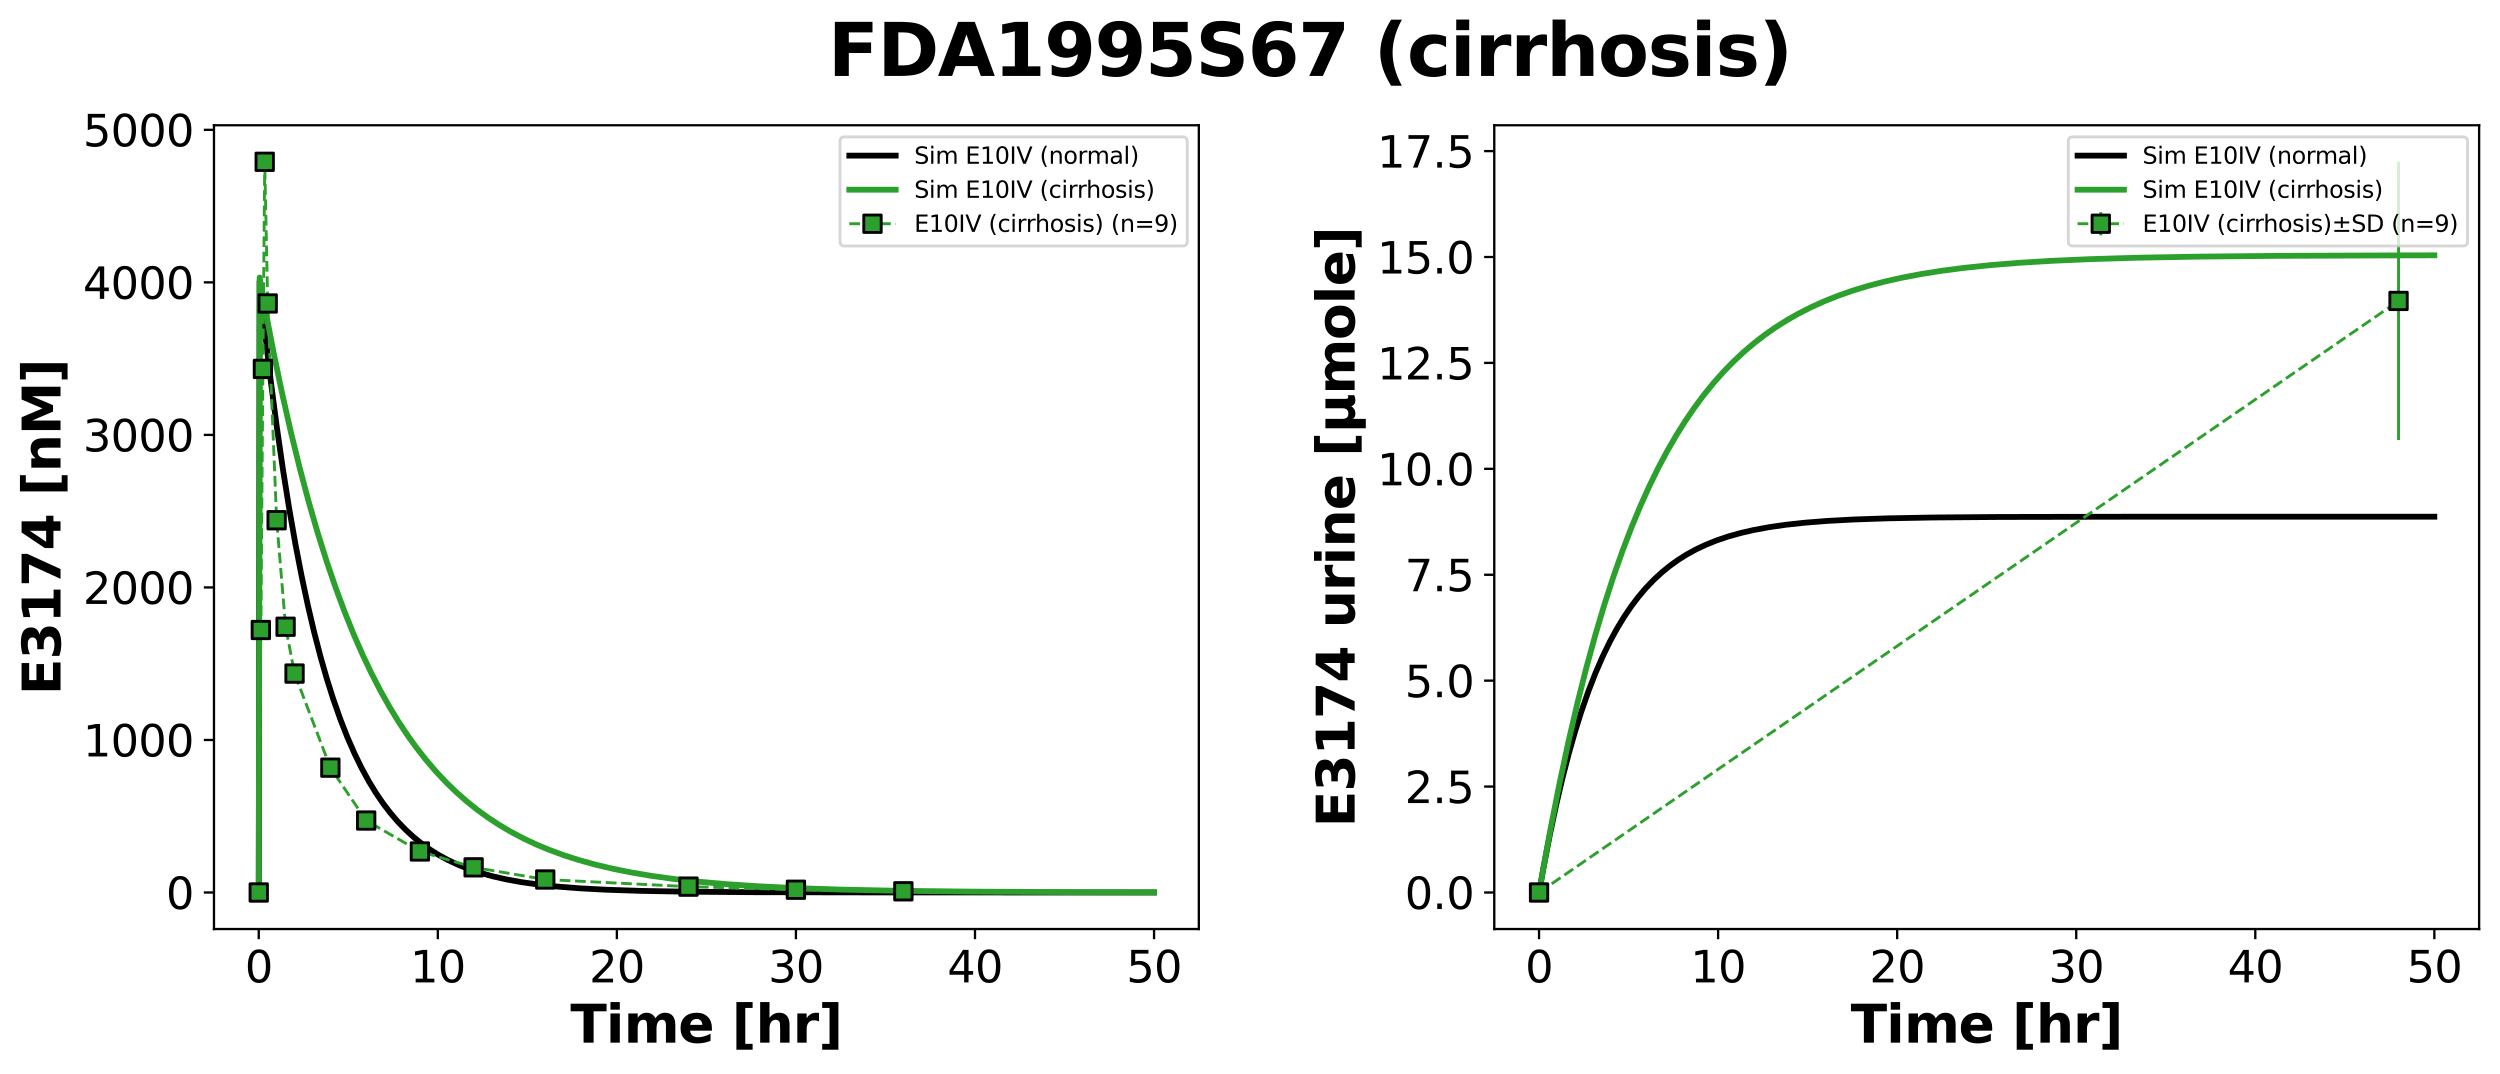 <?xml version="1.0" encoding="utf-8" standalone="no"?>
<!DOCTYPE svg PUBLIC "-//W3C//DTD SVG 1.1//EN"
  "http://www.w3.org/Graphics/SVG/1.1/DTD/svg11.dtd">
<svg xmlns:xlink="http://www.w3.org/1999/xlink" width="862.196pt" height="370.538pt" viewBox="0 0 862.196 370.538" xmlns="http://www.w3.org/2000/svg" version="1.1">
 <defs>
  <style type="text/css">*{stroke-linejoin: round; stroke-linecap: butt}</style>
 </defs>
 <g id="figure_1">
  <g id="patch_1">
   <path d="M 0 370.538 
L 862.196 370.538 
L 862.196 0 
L 0 0 
z
" style="fill: #ffffff"/>
  </g>
  <g id="axes_1">
   <g id="patch_2">
    <path d="M 73.796 320.4 
L 413.448 320.4 
L 413.448 43.2 
L 73.796 43.2 
z
" style="fill: #ffffff"/>
   </g>
   <g id="matplotlib.axis_1">
    <g id="xtick_1">
     <g id="line2d_1">
      <defs>
       <path id="mcbec8498fa" d="M 0 0 
L 0 3.5 
" style="stroke: #000000; stroke-width: 0.8"/>
      </defs>
      <g>
       <use xlink:href="#mcbec8498fa" x="89.234" y="320.4" style="stroke: #000000; stroke-width: 0.8"/>
      </g>
     </g>
     <g id="text_1">
      <!-- 0 -->
      <g transform="translate(84.462 338.798) scale(0.15 -0.15)">
       <defs>
        <path id="DejaVuSans-30" d="M 2034 4250 
Q 1547 4250 1301 3770 
Q 1056 3291 1056 2328 
Q 1056 1369 1301 889 
Q 1547 409 2034 409 
Q 2525 409 2770 889 
Q 3016 1369 3016 2328 
Q 3016 3291 2770 3770 
Q 2525 4250 2034 4250 
z
M 2034 4750 
Q 2819 4750 3233 4129 
Q 3647 3509 3647 2328 
Q 3647 1150 3233 529 
Q 2819 -91 2034 -91 
Q 1250 -91 836 529 
Q 422 1150 422 2328 
Q 422 3509 836 4129 
Q 1250 4750 2034 4750 
z
" transform="scale(0.016)"/>
       </defs>
       <use xlink:href="#DejaVuSans-30"/>
      </g>
     </g>
    </g>
    <g id="xtick_2">
     <g id="line2d_2">
      <g>
       <use xlink:href="#mcbec8498fa" x="150.989" y="320.4" style="stroke: #000000; stroke-width: 0.8"/>
      </g>
     </g>
     <g id="text_2">
      <!-- 10 -->
      <g transform="translate(141.446 338.798) scale(0.15 -0.15)">
       <defs>
        <path id="DejaVuSans-31" d="M 794 531 
L 1825 531 
L 1825 4091 
L 703 3866 
L 703 4441 
L 1819 4666 
L 2450 4666 
L 2450 531 
L 3481 531 
L 3481 0 
L 794 0 
L 794 531 
z
" transform="scale(0.016)"/>
       </defs>
       <use xlink:href="#DejaVuSans-31"/>
       <use xlink:href="#DejaVuSans-30" transform="translate(63.623 0)"/>
      </g>
     </g>
    </g>
    <g id="xtick_3">
     <g id="line2d_3">
      <g>
       <use xlink:href="#mcbec8498fa" x="212.744" y="320.4" style="stroke: #000000; stroke-width: 0.8"/>
      </g>
     </g>
     <g id="text_3">
      <!-- 20 -->
      <g transform="translate(203.2 338.798) scale(0.15 -0.15)">
       <defs>
        <path id="DejaVuSans-32" d="M 1228 531 
L 3431 531 
L 3431 0 
L 469 0 
L 469 531 
Q 828 903 1448 1529 
Q 2069 2156 2228 2338 
Q 2531 2678 2651 2914 
Q 2772 3150 2772 3378 
Q 2772 3750 2511 3984 
Q 2250 4219 1831 4219 
Q 1534 4219 1204 4116 
Q 875 4013 500 3803 
L 500 4441 
Q 881 4594 1212 4672 
Q 1544 4750 1819 4750 
Q 2544 4750 2975 4387 
Q 3406 4025 3406 3419 
Q 3406 3131 3298 2873 
Q 3191 2616 2906 2266 
Q 2828 2175 2409 1742 
Q 1991 1309 1228 531 
z
" transform="scale(0.016)"/>
       </defs>
       <use xlink:href="#DejaVuSans-32"/>
       <use xlink:href="#DejaVuSans-30" transform="translate(63.623 0)"/>
      </g>
     </g>
    </g>
    <g id="xtick_4">
     <g id="line2d_4">
      <g>
       <use xlink:href="#mcbec8498fa" x="274.499" y="320.4" style="stroke: #000000; stroke-width: 0.8"/>
      </g>
     </g>
     <g id="text_4">
      <!-- 30 -->
      <g transform="translate(264.955 338.798) scale(0.15 -0.15)">
       <defs>
        <path id="DejaVuSans-33" d="M 2597 2516 
Q 3050 2419 3304 2112 
Q 3559 1806 3559 1356 
Q 3559 666 3084 287 
Q 2609 -91 1734 -91 
Q 1441 -91 1130 -33 
Q 819 25 488 141 
L 488 750 
Q 750 597 1062 519 
Q 1375 441 1716 441 
Q 2309 441 2620 675 
Q 2931 909 2931 1356 
Q 2931 1769 2642 2001 
Q 2353 2234 1838 2234 
L 1294 2234 
L 1294 2753 
L 1863 2753 
Q 2328 2753 2575 2939 
Q 2822 3125 2822 3475 
Q 2822 3834 2567 4026 
Q 2313 4219 1838 4219 
Q 1578 4219 1281 4162 
Q 984 4106 628 3988 
L 628 4550 
Q 988 4650 1302 4700 
Q 1616 4750 1894 4750 
Q 2613 4750 3031 4423 
Q 3450 4097 3450 3541 
Q 3450 3153 3228 2886 
Q 3006 2619 2597 2516 
z
" transform="scale(0.016)"/>
       </defs>
       <use xlink:href="#DejaVuSans-33"/>
       <use xlink:href="#DejaVuSans-30" transform="translate(63.623 0)"/>
      </g>
     </g>
    </g>
    <g id="xtick_5">
     <g id="line2d_5">
      <g>
       <use xlink:href="#mcbec8498fa" x="336.254" y="320.4" style="stroke: #000000; stroke-width: 0.8"/>
      </g>
     </g>
     <g id="text_5">
      <!-- 40 -->
      <g transform="translate(326.71 338.798) scale(0.15 -0.15)">
       <defs>
        <path id="DejaVuSans-34" d="M 2419 4116 
L 825 1625 
L 2419 1625 
L 2419 4116 
z
M 2253 4666 
L 3047 4666 
L 3047 1625 
L 3713 1625 
L 3713 1100 
L 3047 1100 
L 3047 0 
L 2419 0 
L 2419 1100 
L 313 1100 
L 313 1709 
L 2253 4666 
z
" transform="scale(0.016)"/>
       </defs>
       <use xlink:href="#DejaVuSans-34"/>
       <use xlink:href="#DejaVuSans-30" transform="translate(63.623 0)"/>
      </g>
     </g>
    </g>
    <g id="xtick_6">
     <g id="line2d_6">
      <g>
       <use xlink:href="#mcbec8498fa" x="398.009" y="320.4" style="stroke: #000000; stroke-width: 0.8"/>
      </g>
     </g>
     <g id="text_6">
      <!-- 50 -->
      <g transform="translate(388.465 338.798) scale(0.15 -0.15)">
       <defs>
        <path id="DejaVuSans-35" d="M 691 4666 
L 3169 4666 
L 3169 4134 
L 1269 4134 
L 1269 2991 
Q 1406 3038 1543 3061 
Q 1681 3084 1819 3084 
Q 2600 3084 3056 2656 
Q 3513 2228 3513 1497 
Q 3513 744 3044 326 
Q 2575 -91 1722 -91 
Q 1428 -91 1123 -41 
Q 819 9 494 109 
L 494 744 
Q 775 591 1075 516 
Q 1375 441 1709 441 
Q 2250 441 2565 725 
Q 2881 1009 2881 1497 
Q 2881 1984 2565 2268 
Q 2250 2553 1709 2553 
Q 1456 2553 1204 2497 
Q 953 2441 691 2322 
L 691 4666 
z
" transform="scale(0.016)"/>
       </defs>
       <use xlink:href="#DejaVuSans-35"/>
       <use xlink:href="#DejaVuSans-30" transform="translate(63.623 0)"/>
      </g>
     </g>
    </g>
    <g id="text_7">
     <!-- Time [hr] -->
     <g transform="translate(196.709 359.594) scale(0.18 -0.18)">
      <defs>
       <path id="DejaVuSans-Bold-54" d="M 31 4666 
L 4331 4666 
L 4331 3756 
L 2784 3756 
L 2784 0 
L 1581 0 
L 1581 3756 
L 31 3756 
L 31 4666 
z
" transform="scale(0.016)"/>
       <path id="DejaVuSans-Bold-69" d="M 538 3500 
L 1656 3500 
L 1656 0 
L 538 0 
L 538 3500 
z
M 538 4863 
L 1656 4863 
L 1656 3950 
L 538 3950 
L 538 4863 
z
" transform="scale(0.016)"/>
       <path id="DejaVuSans-Bold-6d" d="M 3781 2919 
Q 3994 3244 4286 3414 
Q 4578 3584 4928 3584 
Q 5531 3584 5847 3212 
Q 6163 2841 6163 2131 
L 6163 0 
L 5038 0 
L 5038 1825 
Q 5041 1866 5042 1909 
Q 5044 1953 5044 2034 
Q 5044 2406 4934 2573 
Q 4825 2741 4581 2741 
Q 4263 2741 4089 2478 
Q 3916 2216 3909 1719 
L 3909 0 
L 2784 0 
L 2784 1825 
Q 2784 2406 2684 2573 
Q 2584 2741 2328 2741 
Q 2006 2741 1831 2477 
Q 1656 2213 1656 1722 
L 1656 0 
L 531 0 
L 531 3500 
L 1656 3500 
L 1656 2988 
Q 1863 3284 2130 3434 
Q 2397 3584 2719 3584 
Q 3081 3584 3359 3409 
Q 3638 3234 3781 2919 
z
" transform="scale(0.016)"/>
       <path id="DejaVuSans-Bold-65" d="M 4031 1759 
L 4031 1441 
L 1416 1441 
Q 1456 1047 1700 850 
Q 1944 653 2381 653 
Q 2734 653 3104 758 
Q 3475 863 3866 1075 
L 3866 213 
Q 3469 63 3072 -14 
Q 2675 -91 2278 -91 
Q 1328 -91 801 392 
Q 275 875 275 1747 
Q 275 2603 792 3093 
Q 1309 3584 2216 3584 
Q 3041 3584 3536 3087 
Q 4031 2591 4031 1759 
z
M 2881 2131 
Q 2881 2450 2695 2645 
Q 2509 2841 2209 2841 
Q 1884 2841 1681 2658 
Q 1478 2475 1428 2131 
L 2881 2131 
z
" transform="scale(0.016)"/>
       <path id="DejaVuSans-Bold-20" transform="scale(0.016)"/>
       <path id="DejaVuSans-Bold-5b" d="M 550 4863 
L 2491 4863 
L 2491 4159 
L 1613 4159 
L 1613 -141 
L 2491 -141 
L 2491 -844 
L 550 -844 
L 550 4863 
z
" transform="scale(0.016)"/>
       <path id="DejaVuSans-Bold-68" d="M 4056 2131 
L 4056 0 
L 2931 0 
L 2931 347 
L 2931 1625 
Q 2931 2084 2911 2256 
Q 2891 2428 2841 2509 
Q 2775 2619 2662 2680 
Q 2550 2741 2406 2741 
Q 2056 2741 1856 2470 
Q 1656 2200 1656 1722 
L 1656 0 
L 538 0 
L 538 4863 
L 1656 4863 
L 1656 2988 
Q 1909 3294 2193 3439 
Q 2478 3584 2822 3584 
Q 3428 3584 3742 3212 
Q 4056 2841 4056 2131 
z
" transform="scale(0.016)"/>
       <path id="DejaVuSans-Bold-72" d="M 3138 2547 
Q 2991 2616 2845 2648 
Q 2700 2681 2553 2681 
Q 2122 2681 1889 2404 
Q 1656 2128 1656 1613 
L 1656 0 
L 538 0 
L 538 3500 
L 1656 3500 
L 1656 2925 
Q 1872 3269 2151 3426 
Q 2431 3584 2822 3584 
Q 2878 3584 2943 3579 
Q 3009 3575 3134 3559 
L 3138 2547 
z
" transform="scale(0.016)"/>
       <path id="DejaVuSans-Bold-5d" d="M 2375 -844 
L 434 -844 
L 434 -141 
L 1313 -141 
L 1313 4159 
L 434 4159 
L 434 4863 
L 2375 4863 
L 2375 -844 
z
" transform="scale(0.016)"/>
      </defs>
      <use xlink:href="#DejaVuSans-Bold-54"/>
      <use xlink:href="#DejaVuSans-Bold-69" transform="translate(68.213 0)"/>
      <use xlink:href="#DejaVuSans-Bold-6d" transform="translate(102.49 0)"/>
      <use xlink:href="#DejaVuSans-Bold-65" transform="translate(206.689 0)"/>
      <use xlink:href="#DejaVuSans-Bold-20" transform="translate(274.512 0)"/>
      <use xlink:href="#DejaVuSans-Bold-5b" transform="translate(309.326 0)"/>
      <use xlink:href="#DejaVuSans-Bold-68" transform="translate(355.029 0)"/>
      <use xlink:href="#DejaVuSans-Bold-72" transform="translate(426.221 0)"/>
      <use xlink:href="#DejaVuSans-Bold-5d" transform="translate(475.537 0)"/>
     </g>
    </g>
   </g>
   <g id="matplotlib.axis_2">
    <g id="ytick_1">
     <g id="line2d_7">
      <defs>
       <path id="mee245ca115" d="M 0 0 
L -3.5 0 
" style="stroke: #000000; stroke-width: 0.8"/>
      </defs>
      <g>
       <use xlink:href="#mee245ca115" x="73.796" y="307.8" style="stroke: #000000; stroke-width: 0.8"/>
      </g>
     </g>
     <g id="text_8">
      <!-- 0 -->
      <g transform="translate(57.252 313.499) scale(0.15 -0.15)">
       <use xlink:href="#DejaVuSans-30"/>
      </g>
     </g>
    </g>
    <g id="ytick_2">
     <g id="line2d_8">
      <g>
       <use xlink:href="#mee245ca115" x="73.796" y="255.194" style="stroke: #000000; stroke-width: 0.8"/>
      </g>
     </g>
     <g id="text_9">
      <!-- 1000 -->
      <g transform="translate(28.621 260.893) scale(0.15 -0.15)">
       <use xlink:href="#DejaVuSans-31"/>
       <use xlink:href="#DejaVuSans-30" transform="translate(63.623 0)"/>
       <use xlink:href="#DejaVuSans-30" transform="translate(127.246 0)"/>
       <use xlink:href="#DejaVuSans-30" transform="translate(190.869 0)"/>
      </g>
     </g>
    </g>
    <g id="ytick_3">
     <g id="line2d_9">
      <g>
       <use xlink:href="#mee245ca115" x="73.796" y="202.588" style="stroke: #000000; stroke-width: 0.8"/>
      </g>
     </g>
     <g id="text_10">
      <!-- 2000 -->
      <g transform="translate(28.621 208.287) scale(0.15 -0.15)">
       <use xlink:href="#DejaVuSans-32"/>
       <use xlink:href="#DejaVuSans-30" transform="translate(63.623 0)"/>
       <use xlink:href="#DejaVuSans-30" transform="translate(127.246 0)"/>
       <use xlink:href="#DejaVuSans-30" transform="translate(190.869 0)"/>
      </g>
     </g>
    </g>
    <g id="ytick_4">
     <g id="line2d_10">
      <g>
       <use xlink:href="#mee245ca115" x="73.796" y="149.983" style="stroke: #000000; stroke-width: 0.8"/>
      </g>
     </g>
     <g id="text_11">
      <!-- 3000 -->
      <g transform="translate(28.621 155.681) scale(0.15 -0.15)">
       <use xlink:href="#DejaVuSans-33"/>
       <use xlink:href="#DejaVuSans-30" transform="translate(63.623 0)"/>
       <use xlink:href="#DejaVuSans-30" transform="translate(127.246 0)"/>
       <use xlink:href="#DejaVuSans-30" transform="translate(190.869 0)"/>
      </g>
     </g>
    </g>
    <g id="ytick_5">
     <g id="line2d_11">
      <g>
       <use xlink:href="#mee245ca115" x="73.796" y="97.377" style="stroke: #000000; stroke-width: 0.8"/>
      </g>
     </g>
     <g id="text_12">
      <!-- 4000 -->
      <g transform="translate(28.621 103.076) scale(0.15 -0.15)">
       <use xlink:href="#DejaVuSans-34"/>
       <use xlink:href="#DejaVuSans-30" transform="translate(63.623 0)"/>
       <use xlink:href="#DejaVuSans-30" transform="translate(127.246 0)"/>
       <use xlink:href="#DejaVuSans-30" transform="translate(190.869 0)"/>
      </g>
     </g>
    </g>
    <g id="ytick_6">
     <g id="line2d_12">
      <g>
       <use xlink:href="#mee245ca115" x="73.796" y="44.771" style="stroke: #000000; stroke-width: 0.8"/>
      </g>
     </g>
     <g id="text_13">
      <!-- 5000 -->
      <g transform="translate(28.621 50.47) scale(0.15 -0.15)">
       <use xlink:href="#DejaVuSans-35"/>
       <use xlink:href="#DejaVuSans-30" transform="translate(63.623 0)"/>
       <use xlink:href="#DejaVuSans-30" transform="translate(127.246 0)"/>
       <use xlink:href="#DejaVuSans-30" transform="translate(190.869 0)"/>
      </g>
     </g>
    </g>
    <g id="text_14">
     <!-- E3174 [nM] -->
     <g transform="translate(20.877 239.719) rotate(-90) scale(0.18 -0.18)">
      <defs>
       <path id="DejaVuSans-Bold-45" d="M 588 4666 
L 3834 4666 
L 3834 3756 
L 1791 3756 
L 1791 2888 
L 3713 2888 
L 3713 1978 
L 1791 1978 
L 1791 909 
L 3903 909 
L 3903 0 
L 588 0 
L 588 4666 
z
" transform="scale(0.016)"/>
       <path id="DejaVuSans-Bold-33" d="M 2981 2516 
Q 3453 2394 3698 2092 
Q 3944 1791 3944 1325 
Q 3944 631 3412 270 
Q 2881 -91 1863 -91 
Q 1503 -91 1142 -33 
Q 781 25 428 141 
L 428 1069 
Q 766 900 1098 814 
Q 1431 728 1753 728 
Q 2231 728 2486 893 
Q 2741 1059 2741 1369 
Q 2741 1688 2480 1852 
Q 2219 2016 1709 2016 
L 1228 2016 
L 1228 2791 
L 1734 2791 
Q 2188 2791 2409 2933 
Q 2631 3075 2631 3366 
Q 2631 3634 2415 3781 
Q 2200 3928 1806 3928 
Q 1516 3928 1219 3862 
Q 922 3797 628 3669 
L 628 4550 
Q 984 4650 1334 4700 
Q 1684 4750 2022 4750 
Q 2931 4750 3382 4451 
Q 3834 4153 3834 3553 
Q 3834 3144 3618 2883 
Q 3403 2622 2981 2516 
z
" transform="scale(0.016)"/>
       <path id="DejaVuSans-Bold-31" d="M 750 831 
L 1813 831 
L 1813 3847 
L 722 3622 
L 722 4441 
L 1806 4666 
L 2950 4666 
L 2950 831 
L 4013 831 
L 4013 0 
L 750 0 
L 750 831 
z
" transform="scale(0.016)"/>
       <path id="DejaVuSans-Bold-37" d="M 428 4666 
L 3944 4666 
L 3944 3988 
L 2125 0 
L 953 0 
L 2675 3781 
L 428 3781 
L 428 4666 
z
" transform="scale(0.016)"/>
       <path id="DejaVuSans-Bold-34" d="M 2356 3675 
L 1038 1722 
L 2356 1722 
L 2356 3675 
z
M 2156 4666 
L 3494 4666 
L 3494 1722 
L 4159 1722 
L 4159 850 
L 3494 850 
L 3494 0 
L 2356 0 
L 2356 850 
L 288 850 
L 288 1881 
L 2156 4666 
z
" transform="scale(0.016)"/>
       <path id="DejaVuSans-Bold-6e" d="M 4056 2131 
L 4056 0 
L 2931 0 
L 2931 347 
L 2931 1631 
Q 2931 2084 2911 2256 
Q 2891 2428 2841 2509 
Q 2775 2619 2662 2680 
Q 2550 2741 2406 2741 
Q 2056 2741 1856 2470 
Q 1656 2200 1656 1722 
L 1656 0 
L 538 0 
L 538 3500 
L 1656 3500 
L 1656 2988 
Q 1909 3294 2193 3439 
Q 2478 3584 2822 3584 
Q 3428 3584 3742 3212 
Q 4056 2841 4056 2131 
z
" transform="scale(0.016)"/>
       <path id="DejaVuSans-Bold-4d" d="M 588 4666 
L 2119 4666 
L 3181 2169 
L 4250 4666 
L 5778 4666 
L 5778 0 
L 4641 0 
L 4641 3413 
L 3566 897 
L 2803 897 
L 1728 3413 
L 1728 0 
L 588 0 
L 588 4666 
z
" transform="scale(0.016)"/>
      </defs>
      <use xlink:href="#DejaVuSans-Bold-45"/>
      <use xlink:href="#DejaVuSans-Bold-33" transform="translate(68.311 0)"/>
      <use xlink:href="#DejaVuSans-Bold-31" transform="translate(137.891 0)"/>
      <use xlink:href="#DejaVuSans-Bold-37" transform="translate(207.471 0)"/>
      <use xlink:href="#DejaVuSans-Bold-34" transform="translate(277.051 0)"/>
      <use xlink:href="#DejaVuSans-Bold-20" transform="translate(346.631 0)"/>
      <use xlink:href="#DejaVuSans-Bold-5b" transform="translate(381.445 0)"/>
      <use xlink:href="#DejaVuSans-Bold-6e" transform="translate(427.148 0)"/>
      <use xlink:href="#DejaVuSans-Bold-4d" transform="translate(498.34 0)"/>
      <use xlink:href="#DejaVuSans-Bold-5d" transform="translate(597.852 0)"/>
     </g>
    </g>
   </g>
   <g id="line2d_13">
    <path d="M 89.234 307.8 
L 89.543 96.971 
L 91.087 111.884 
L 93.248 130.34 
L 95.41 146.876 
L 97.571 161.836 
L 99.733 175.399 
L 101.894 187.701 
L 104.056 198.859 
L 106.217 208.98 
L 108.378 218.162 
L 110.54 226.49 
L 112.701 234.044 
L 114.863 240.897 
L 117.333 247.952 
L 119.803 254.263 
L 122.273 259.909 
L 124.743 264.96 
L 127.214 269.477 
L 129.684 273.519 
L 132.154 277.134 
L 134.624 280.368 
L 137.094 283.261 
L 139.873 286.152 
L 142.652 288.703 
L 145.431 290.953 
L 148.21 292.938 
L 151.298 294.871 
L 154.386 296.552 
L 157.782 298.15 
L 161.488 299.636 
L 165.502 300.988 
L 169.825 302.195 
L 174.456 303.252 
L 179.705 304.211 
L 185.572 305.046 
L 192.365 305.773 
L 200.084 306.369 
L 209.348 306.858 
L 221.081 307.245 
L 236.829 307.527 
L 260.604 307.707 
L 306.612 307.788 
L 398.009 307.8 
L 398.009 307.8 
" clip-path="url(#p03e973edb3)" style="fill: none; stroke: #000000; stroke-width: 2; stroke-linecap: square"/>
   </g>
   <g id="line2d_14">
    <path d="M 89.234 307.8 
L 89.543 95.704 
L 91.705 107.877 
L 94.484 122.236 
L 97.263 135.517 
L 100.35 149.157 
L 103.438 161.715 
L 106.526 173.28 
L 109.613 183.929 
L 112.701 193.734 
L 115.789 202.764 
L 118.877 211.079 
L 121.964 218.736 
L 125.052 225.786 
L 128.14 232.279 
L 131.228 238.257 
L 134.315 243.762 
L 137.403 248.832 
L 140.491 253.5 
L 143.579 257.798 
L 146.975 262.135 
L 150.372 266.095 
L 153.768 269.712 
L 157.165 273.015 
L 160.87 276.293 
L 164.575 279.261 
L 168.281 281.951 
L 172.295 284.579 
L 176.309 286.939 
L 180.632 289.214 
L 184.955 291.241 
L 189.586 293.168 
L 194.527 294.976 
L 199.776 296.654 
L 205.334 298.192 
L 211.2 299.585 
L 217.685 300.892 
L 224.786 302.085 
L 232.506 303.15 
L 241.152 304.109 
L 250.724 304.941 
L 261.839 305.676 
L 274.808 306.298 
L 290.247 306.805 
L 309.391 307.203 
L 335.019 307.499 
L 372.69 307.69 
L 398.009 307.744 
L 398.009 307.744 
" clip-path="url(#p03e973edb3)" style="fill: none; stroke: #2ca02c; stroke-width: 2; stroke-linecap: square"/>
   </g>
   <g id="line2d_15">
    <path d="M 89.234 307.8 
L 89.955 217.269 
L 90.675 127.23 
L 91.293 55.8 
L 92.322 104.655 
L 95.41 179.416 
L 98.498 216.142 
L 101.585 232.297 
L 113.936 264.748 
L 126.287 282.991 
L 144.814 293.657 
L 163.34 299.13 
L 188.042 303.321 
L 237.446 305.776 
L 274.499 306.846 
L 311.552 307.388 
" clip-path="url(#p03e973edb3)" style="fill: none; stroke-dasharray: 3.7,1.6; stroke-dashoffset: 0; stroke: #2ca02c"/>
    <defs>
     <path id="mf323e826fb" d="M -3 3 
L 3 3 
L 3 -3 
L -3 -3 
z
" style="stroke: #000000; stroke-linejoin: miter"/>
    </defs>
    <g clip-path="url(#p03e973edb3)">
     <use xlink:href="#mf323e826fb" x="89.234" y="307.8" style="fill: #2ca02c; stroke: #000000; stroke-linejoin: miter"/>
     <use xlink:href="#mf323e826fb" x="89.955" y="217.269" style="fill: #2ca02c; stroke: #000000; stroke-linejoin: miter"/>
     <use xlink:href="#mf323e826fb" x="90.675" y="127.23" style="fill: #2ca02c; stroke: #000000; stroke-linejoin: miter"/>
     <use xlink:href="#mf323e826fb" x="91.293" y="55.8" style="fill: #2ca02c; stroke: #000000; stroke-linejoin: miter"/>
     <use xlink:href="#mf323e826fb" x="92.322" y="104.655" style="fill: #2ca02c; stroke: #000000; stroke-linejoin: miter"/>
     <use xlink:href="#mf323e826fb" x="95.41" y="179.416" style="fill: #2ca02c; stroke: #000000; stroke-linejoin: miter"/>
     <use xlink:href="#mf323e826fb" x="98.498" y="216.142" style="fill: #2ca02c; stroke: #000000; stroke-linejoin: miter"/>
     <use xlink:href="#mf323e826fb" x="101.585" y="232.297" style="fill: #2ca02c; stroke: #000000; stroke-linejoin: miter"/>
     <use xlink:href="#mf323e826fb" x="113.936" y="264.748" style="fill: #2ca02c; stroke: #000000; stroke-linejoin: miter"/>
     <use xlink:href="#mf323e826fb" x="126.287" y="282.991" style="fill: #2ca02c; stroke: #000000; stroke-linejoin: miter"/>
     <use xlink:href="#mf323e826fb" x="144.814" y="293.657" style="fill: #2ca02c; stroke: #000000; stroke-linejoin: miter"/>
     <use xlink:href="#mf323e826fb" x="163.34" y="299.13" style="fill: #2ca02c; stroke: #000000; stroke-linejoin: miter"/>
     <use xlink:href="#mf323e826fb" x="188.042" y="303.321" style="fill: #2ca02c; stroke: #000000; stroke-linejoin: miter"/>
     <use xlink:href="#mf323e826fb" x="237.446" y="305.776" style="fill: #2ca02c; stroke: #000000; stroke-linejoin: miter"/>
     <use xlink:href="#mf323e826fb" x="274.499" y="306.846" style="fill: #2ca02c; stroke: #000000; stroke-linejoin: miter"/>
     <use xlink:href="#mf323e826fb" x="311.552" y="307.388" style="fill: #2ca02c; stroke: #000000; stroke-linejoin: miter"/>
    </g>
   </g>
   <g id="patch_3">
    <path d="M 73.796 320.4 
L 73.796 43.2 
" style="fill: none; stroke: #000000; stroke-width: 0.8; stroke-linejoin: miter; stroke-linecap: square"/>
   </g>
   <g id="patch_4">
    <path d="M 413.448 320.4 
L 413.448 43.2 
" style="fill: none; stroke: #000000; stroke-width: 0.8; stroke-linejoin: miter; stroke-linecap: square"/>
   </g>
   <g id="patch_5">
    <path d="M 73.796 320.4 
L 413.448 320.4 
" style="fill: none; stroke: #000000; stroke-width: 0.8; stroke-linejoin: miter; stroke-linecap: square"/>
   </g>
   <g id="patch_6">
    <path d="M 73.796 43.2 
L 413.448 43.2 
" style="fill: none; stroke: #000000; stroke-width: 0.8; stroke-linejoin: miter; stroke-linecap: square"/>
   </g>
   <g id="legend_1">
    <g id="patch_7">
     <path d="M 291.305 84.828 
L 407.848 84.828 
Q 409.448 84.828 409.448 83.228 
L 409.448 48.8 
Q 409.448 47.2 407.848 47.2 
L 291.305 47.2 
Q 289.705 47.2 289.705 48.8 
L 289.705 83.228 
Q 289.705 84.828 291.305 84.828 
z
" style="fill: #ffffff; opacity: 0.8; stroke: #cccccc; stroke-linejoin: miter"/>
    </g>
    <g id="line2d_16">
     <path d="M 292.905 53.679 
L 308.905 53.679 
" style="fill: none; stroke: #000000; stroke-width: 2; stroke-linecap: square"/>
    </g>
    <g id="line2d_17"/>
    <g id="text_15">
     <!-- Sim E10IV (normal) -->
     <g transform="translate(315.305 56.479) scale(0.08 -0.08)">
      <defs>
       <path id="DejaVuSans-53" d="M 3425 4513 
L 3425 3897 
Q 3066 4069 2747 4153 
Q 2428 4238 2131 4238 
Q 1616 4238 1336 4038 
Q 1056 3838 1056 3469 
Q 1056 3159 1242 3001 
Q 1428 2844 1947 2747 
L 2328 2669 
Q 3034 2534 3370 2195 
Q 3706 1856 3706 1288 
Q 3706 609 3251 259 
Q 2797 -91 1919 -91 
Q 1588 -91 1214 -16 
Q 841 59 441 206 
L 441 856 
Q 825 641 1194 531 
Q 1563 422 1919 422 
Q 2459 422 2753 634 
Q 3047 847 3047 1241 
Q 3047 1584 2836 1778 
Q 2625 1972 2144 2069 
L 1759 2144 
Q 1053 2284 737 2584 
Q 422 2884 422 3419 
Q 422 4038 858 4394 
Q 1294 4750 2059 4750 
Q 2388 4750 2728 4690 
Q 3069 4631 3425 4513 
z
" transform="scale(0.016)"/>
       <path id="DejaVuSans-69" d="M 603 3500 
L 1178 3500 
L 1178 0 
L 603 0 
L 603 3500 
z
M 603 4863 
L 1178 4863 
L 1178 4134 
L 603 4134 
L 603 4863 
z
" transform="scale(0.016)"/>
       <path id="DejaVuSans-6d" d="M 3328 2828 
Q 3544 3216 3844 3400 
Q 4144 3584 4550 3584 
Q 5097 3584 5394 3201 
Q 5691 2819 5691 2113 
L 5691 0 
L 5113 0 
L 5113 2094 
Q 5113 2597 4934 2840 
Q 4756 3084 4391 3084 
Q 3944 3084 3684 2787 
Q 3425 2491 3425 1978 
L 3425 0 
L 2847 0 
L 2847 2094 
Q 2847 2600 2669 2842 
Q 2491 3084 2119 3084 
Q 1678 3084 1418 2786 
Q 1159 2488 1159 1978 
L 1159 0 
L 581 0 
L 581 3500 
L 1159 3500 
L 1159 2956 
Q 1356 3278 1631 3431 
Q 1906 3584 2284 3584 
Q 2666 3584 2933 3390 
Q 3200 3197 3328 2828 
z
" transform="scale(0.016)"/>
       <path id="DejaVuSans-20" transform="scale(0.016)"/>
       <path id="DejaVuSans-45" d="M 628 4666 
L 3578 4666 
L 3578 4134 
L 1259 4134 
L 1259 2753 
L 3481 2753 
L 3481 2222 
L 1259 2222 
L 1259 531 
L 3634 531 
L 3634 0 
L 628 0 
L 628 4666 
z
" transform="scale(0.016)"/>
       <path id="DejaVuSans-49" d="M 628 4666 
L 1259 4666 
L 1259 0 
L 628 0 
L 628 4666 
z
" transform="scale(0.016)"/>
       <path id="DejaVuSans-56" d="M 1831 0 
L 50 4666 
L 709 4666 
L 2188 738 
L 3669 4666 
L 4325 4666 
L 2547 0 
L 1831 0 
z
" transform="scale(0.016)"/>
       <path id="DejaVuSans-28" d="M 1984 4856 
Q 1566 4138 1362 3434 
Q 1159 2731 1159 2009 
Q 1159 1288 1364 580 
Q 1569 -128 1984 -844 
L 1484 -844 
Q 1016 -109 783 600 
Q 550 1309 550 2009 
Q 550 2706 781 3412 
Q 1013 4119 1484 4856 
L 1984 4856 
z
" transform="scale(0.016)"/>
       <path id="DejaVuSans-6e" d="M 3513 2113 
L 3513 0 
L 2938 0 
L 2938 2094 
Q 2938 2591 2744 2837 
Q 2550 3084 2163 3084 
Q 1697 3084 1428 2787 
Q 1159 2491 1159 1978 
L 1159 0 
L 581 0 
L 581 3500 
L 1159 3500 
L 1159 2956 
Q 1366 3272 1645 3428 
Q 1925 3584 2291 3584 
Q 2894 3584 3203 3211 
Q 3513 2838 3513 2113 
z
" transform="scale(0.016)"/>
       <path id="DejaVuSans-6f" d="M 1959 3097 
Q 1497 3097 1228 2736 
Q 959 2375 959 1747 
Q 959 1119 1226 758 
Q 1494 397 1959 397 
Q 2419 397 2687 759 
Q 2956 1122 2956 1747 
Q 2956 2369 2687 2733 
Q 2419 3097 1959 3097 
z
M 1959 3584 
Q 2709 3584 3137 3096 
Q 3566 2609 3566 1747 
Q 3566 888 3137 398 
Q 2709 -91 1959 -91 
Q 1206 -91 779 398 
Q 353 888 353 1747 
Q 353 2609 779 3096 
Q 1206 3584 1959 3584 
z
" transform="scale(0.016)"/>
       <path id="DejaVuSans-72" d="M 2631 2963 
Q 2534 3019 2420 3045 
Q 2306 3072 2169 3072 
Q 1681 3072 1420 2755 
Q 1159 2438 1159 1844 
L 1159 0 
L 581 0 
L 581 3500 
L 1159 3500 
L 1159 2956 
Q 1341 3275 1631 3429 
Q 1922 3584 2338 3584 
Q 2397 3584 2469 3576 
Q 2541 3569 2628 3553 
L 2631 2963 
z
" transform="scale(0.016)"/>
       <path id="DejaVuSans-61" d="M 2194 1759 
Q 1497 1759 1228 1600 
Q 959 1441 959 1056 
Q 959 750 1161 570 
Q 1363 391 1709 391 
Q 2188 391 2477 730 
Q 2766 1069 2766 1631 
L 2766 1759 
L 2194 1759 
z
M 3341 1997 
L 3341 0 
L 2766 0 
L 2766 531 
Q 2569 213 2275 61 
Q 1981 -91 1556 -91 
Q 1019 -91 701 211 
Q 384 513 384 1019 
Q 384 1609 779 1909 
Q 1175 2209 1959 2209 
L 2766 2209 
L 2766 2266 
Q 2766 2663 2505 2880 
Q 2244 3097 1772 3097 
Q 1472 3097 1187 3025 
Q 903 2953 641 2809 
L 641 3341 
Q 956 3463 1253 3523 
Q 1550 3584 1831 3584 
Q 2591 3584 2966 3190 
Q 3341 2797 3341 1997 
z
" transform="scale(0.016)"/>
       <path id="DejaVuSans-6c" d="M 603 4863 
L 1178 4863 
L 1178 0 
L 603 0 
L 603 4863 
z
" transform="scale(0.016)"/>
       <path id="DejaVuSans-29" d="M 513 4856 
L 1013 4856 
Q 1481 4119 1714 3412 
Q 1947 2706 1947 2009 
Q 1947 1309 1714 600 
Q 1481 -109 1013 -844 
L 513 -844 
Q 928 -128 1133 580 
Q 1338 1288 1338 2009 
Q 1338 2731 1133 3434 
Q 928 4138 513 4856 
z
" transform="scale(0.016)"/>
      </defs>
      <use xlink:href="#DejaVuSans-53"/>
      <use xlink:href="#DejaVuSans-69" transform="translate(63.477 0)"/>
      <use xlink:href="#DejaVuSans-6d" transform="translate(91.26 0)"/>
      <use xlink:href="#DejaVuSans-20" transform="translate(188.672 0)"/>
      <use xlink:href="#DejaVuSans-45" transform="translate(220.459 0)"/>
      <use xlink:href="#DejaVuSans-31" transform="translate(283.643 0)"/>
      <use xlink:href="#DejaVuSans-30" transform="translate(347.266 0)"/>
      <use xlink:href="#DejaVuSans-49" transform="translate(410.889 0)"/>
      <use xlink:href="#DejaVuSans-56" transform="translate(440.381 0)"/>
      <use xlink:href="#DejaVuSans-20" transform="translate(508.789 0)"/>
      <use xlink:href="#DejaVuSans-28" transform="translate(540.576 0)"/>
      <use xlink:href="#DejaVuSans-6e" transform="translate(579.59 0)"/>
      <use xlink:href="#DejaVuSans-6f" transform="translate(642.969 0)"/>
      <use xlink:href="#DejaVuSans-72" transform="translate(704.15 0)"/>
      <use xlink:href="#DejaVuSans-6d" transform="translate(743.514 0)"/>
      <use xlink:href="#DejaVuSans-61" transform="translate(840.926 0)"/>
      <use xlink:href="#DejaVuSans-6c" transform="translate(902.205 0)"/>
      <use xlink:href="#DejaVuSans-29" transform="translate(929.988 0)"/>
     </g>
    </g>
    <g id="line2d_18">
     <path d="M 292.905 65.421 
L 308.905 65.421 
" style="fill: none; stroke: #2ca02c; stroke-width: 2; stroke-linecap: square"/>
    </g>
    <g id="line2d_19"/>
    <g id="text_16">
     <!-- Sim E10IV (cirrhosis) -->
     <g transform="translate(315.305 68.221) scale(0.08 -0.08)">
      <defs>
       <path id="DejaVuSans-63" d="M 3122 3366 
L 3122 2828 
Q 2878 2963 2633 3030 
Q 2388 3097 2138 3097 
Q 1578 3097 1268 2742 
Q 959 2388 959 1747 
Q 959 1106 1268 751 
Q 1578 397 2138 397 
Q 2388 397 2633 464 
Q 2878 531 3122 666 
L 3122 134 
Q 2881 22 2623 -34 
Q 2366 -91 2075 -91 
Q 1284 -91 818 406 
Q 353 903 353 1747 
Q 353 2603 823 3093 
Q 1294 3584 2113 3584 
Q 2378 3584 2631 3529 
Q 2884 3475 3122 3366 
z
" transform="scale(0.016)"/>
       <path id="DejaVuSans-68" d="M 3513 2113 
L 3513 0 
L 2938 0 
L 2938 2094 
Q 2938 2591 2744 2837 
Q 2550 3084 2163 3084 
Q 1697 3084 1428 2787 
Q 1159 2491 1159 1978 
L 1159 0 
L 581 0 
L 581 4863 
L 1159 4863 
L 1159 2956 
Q 1366 3272 1645 3428 
Q 1925 3584 2291 3584 
Q 2894 3584 3203 3211 
Q 3513 2838 3513 2113 
z
" transform="scale(0.016)"/>
       <path id="DejaVuSans-73" d="M 2834 3397 
L 2834 2853 
Q 2591 2978 2328 3040 
Q 2066 3103 1784 3103 
Q 1356 3103 1142 2972 
Q 928 2841 928 2578 
Q 928 2378 1081 2264 
Q 1234 2150 1697 2047 
L 1894 2003 
Q 2506 1872 2764 1633 
Q 3022 1394 3022 966 
Q 3022 478 2636 193 
Q 2250 -91 1575 -91 
Q 1294 -91 989 -36 
Q 684 19 347 128 
L 347 722 
Q 666 556 975 473 
Q 1284 391 1588 391 
Q 1994 391 2212 530 
Q 2431 669 2431 922 
Q 2431 1156 2273 1281 
Q 2116 1406 1581 1522 
L 1381 1569 
Q 847 1681 609 1914 
Q 372 2147 372 2553 
Q 372 3047 722 3315 
Q 1072 3584 1716 3584 
Q 2034 3584 2315 3537 
Q 2597 3491 2834 3397 
z
" transform="scale(0.016)"/>
      </defs>
      <use xlink:href="#DejaVuSans-53"/>
      <use xlink:href="#DejaVuSans-69" transform="translate(63.477 0)"/>
      <use xlink:href="#DejaVuSans-6d" transform="translate(91.26 0)"/>
      <use xlink:href="#DejaVuSans-20" transform="translate(188.672 0)"/>
      <use xlink:href="#DejaVuSans-45" transform="translate(220.459 0)"/>
      <use xlink:href="#DejaVuSans-31" transform="translate(283.643 0)"/>
      <use xlink:href="#DejaVuSans-30" transform="translate(347.266 0)"/>
      <use xlink:href="#DejaVuSans-49" transform="translate(410.889 0)"/>
      <use xlink:href="#DejaVuSans-56" transform="translate(440.381 0)"/>
      <use xlink:href="#DejaVuSans-20" transform="translate(508.789 0)"/>
      <use xlink:href="#DejaVuSans-28" transform="translate(540.576 0)"/>
      <use xlink:href="#DejaVuSans-63" transform="translate(579.59 0)"/>
      <use xlink:href="#DejaVuSans-69" transform="translate(634.57 0)"/>
      <use xlink:href="#DejaVuSans-72" transform="translate(662.354 0)"/>
      <use xlink:href="#DejaVuSans-72" transform="translate(701.717 0)"/>
      <use xlink:href="#DejaVuSans-68" transform="translate(741.08 0)"/>
      <use xlink:href="#DejaVuSans-6f" transform="translate(804.459 0)"/>
      <use xlink:href="#DejaVuSans-73" transform="translate(865.641 0)"/>
      <use xlink:href="#DejaVuSans-69" transform="translate(917.74 0)"/>
      <use xlink:href="#DejaVuSans-73" transform="translate(945.523 0)"/>
      <use xlink:href="#DejaVuSans-29" transform="translate(997.623 0)"/>
     </g>
    </g>
    <g id="line2d_20">
     <path d="M 292.905 77.164 
L 308.905 77.164 
" style="fill: none; stroke-dasharray: 3.7,1.6; stroke-dashoffset: 0; stroke: #2ca02c"/>
    </g>
    <g id="line2d_21">
     <g>
      <use xlink:href="#mf323e826fb" x="300.905" y="77.164" style="fill: #2ca02c; stroke: #000000; stroke-linejoin: miter"/>
     </g>
    </g>
    <g id="text_17">
     <!-- E10IV (cirrhosis) (n=9) -->
     <g transform="translate(315.305 79.964) scale(0.08 -0.08)">
      <defs>
       <path id="DejaVuSans-3d" d="M 678 2906 
L 4684 2906 
L 4684 2381 
L 678 2381 
L 678 2906 
z
M 678 1631 
L 4684 1631 
L 4684 1100 
L 678 1100 
L 678 1631 
z
" transform="scale(0.016)"/>
       <path id="DejaVuSans-39" d="M 703 97 
L 703 672 
Q 941 559 1184 500 
Q 1428 441 1663 441 
Q 2288 441 2617 861 
Q 2947 1281 2994 2138 
Q 2813 1869 2534 1725 
Q 2256 1581 1919 1581 
Q 1219 1581 811 2004 
Q 403 2428 403 3163 
Q 403 3881 828 4315 
Q 1253 4750 1959 4750 
Q 2769 4750 3195 4129 
Q 3622 3509 3622 2328 
Q 3622 1225 3098 567 
Q 2575 -91 1691 -91 
Q 1453 -91 1209 -44 
Q 966 3 703 97 
z
M 1959 2075 
Q 2384 2075 2632 2365 
Q 2881 2656 2881 3163 
Q 2881 3666 2632 3958 
Q 2384 4250 1959 4250 
Q 1534 4250 1286 3958 
Q 1038 3666 1038 3163 
Q 1038 2656 1286 2365 
Q 1534 2075 1959 2075 
z
" transform="scale(0.016)"/>
      </defs>
      <use xlink:href="#DejaVuSans-45"/>
      <use xlink:href="#DejaVuSans-31" transform="translate(63.184 0)"/>
      <use xlink:href="#DejaVuSans-30" transform="translate(126.807 0)"/>
      <use xlink:href="#DejaVuSans-49" transform="translate(190.43 0)"/>
      <use xlink:href="#DejaVuSans-56" transform="translate(219.922 0)"/>
      <use xlink:href="#DejaVuSans-20" transform="translate(288.33 0)"/>
      <use xlink:href="#DejaVuSans-28" transform="translate(320.117 0)"/>
      <use xlink:href="#DejaVuSans-63" transform="translate(359.131 0)"/>
      <use xlink:href="#DejaVuSans-69" transform="translate(414.111 0)"/>
      <use xlink:href="#DejaVuSans-72" transform="translate(441.895 0)"/>
      <use xlink:href="#DejaVuSans-72" transform="translate(481.258 0)"/>
      <use xlink:href="#DejaVuSans-68" transform="translate(520.621 0)"/>
      <use xlink:href="#DejaVuSans-6f" transform="translate(584 0)"/>
      <use xlink:href="#DejaVuSans-73" transform="translate(645.182 0)"/>
      <use xlink:href="#DejaVuSans-69" transform="translate(697.281 0)"/>
      <use xlink:href="#DejaVuSans-73" transform="translate(725.064 0)"/>
      <use xlink:href="#DejaVuSans-29" transform="translate(777.164 0)"/>
      <use xlink:href="#DejaVuSans-20" transform="translate(816.178 0)"/>
      <use xlink:href="#DejaVuSans-28" transform="translate(847.965 0)"/>
      <use xlink:href="#DejaVuSans-6e" transform="translate(886.979 0)"/>
      <use xlink:href="#DejaVuSans-3d" transform="translate(950.357 0)"/>
      <use xlink:href="#DejaVuSans-39" transform="translate(1034.146 0)"/>
      <use xlink:href="#DejaVuSans-29" transform="translate(1097.77 0)"/>
     </g>
    </g>
   </g>
  </g>
  <g id="axes_2">
   <g id="patch_8">
    <path d="M 515.343 320.4 
L 854.996 320.4 
L 854.996 43.2 
L 515.343 43.2 
z
" style="fill: #ffffff"/>
   </g>
   <g id="matplotlib.axis_3">
    <g id="xtick_7">
     <g id="line2d_22">
      <g>
       <use xlink:href="#mcbec8498fa" x="530.782" y="320.4" style="stroke: #000000; stroke-width: 0.8"/>
      </g>
     </g>
     <g id="text_18">
      <!-- 0 -->
      <g transform="translate(526.01 338.798) scale(0.15 -0.15)">
       <use xlink:href="#DejaVuSans-30"/>
      </g>
     </g>
    </g>
    <g id="xtick_8">
     <g id="line2d_23">
      <g>
       <use xlink:href="#mcbec8498fa" x="592.537" y="320.4" style="stroke: #000000; stroke-width: 0.8"/>
      </g>
     </g>
     <g id="text_19">
      <!-- 10 -->
      <g transform="translate(582.993 338.798) scale(0.15 -0.15)">
       <use xlink:href="#DejaVuSans-31"/>
       <use xlink:href="#DejaVuSans-30" transform="translate(63.623 0)"/>
      </g>
     </g>
    </g>
    <g id="xtick_9">
     <g id="line2d_24">
      <g>
       <use xlink:href="#mcbec8498fa" x="654.292" y="320.4" style="stroke: #000000; stroke-width: 0.8"/>
      </g>
     </g>
     <g id="text_20">
      <!-- 20 -->
      <g transform="translate(644.748 338.798) scale(0.15 -0.15)">
       <use xlink:href="#DejaVuSans-32"/>
       <use xlink:href="#DejaVuSans-30" transform="translate(63.623 0)"/>
      </g>
     </g>
    </g>
    <g id="xtick_10">
     <g id="line2d_25">
      <g>
       <use xlink:href="#mcbec8498fa" x="716.047" y="320.4" style="stroke: #000000; stroke-width: 0.8"/>
      </g>
     </g>
     <g id="text_21">
      <!-- 30 -->
      <g transform="translate(706.503 338.798) scale(0.15 -0.15)">
       <use xlink:href="#DejaVuSans-33"/>
       <use xlink:href="#DejaVuSans-30" transform="translate(63.623 0)"/>
      </g>
     </g>
    </g>
    <g id="xtick_11">
     <g id="line2d_26">
      <g>
       <use xlink:href="#mcbec8498fa" x="777.802" y="320.4" style="stroke: #000000; stroke-width: 0.8"/>
      </g>
     </g>
     <g id="text_22">
      <!-- 40 -->
      <g transform="translate(768.258 338.798) scale(0.15 -0.15)">
       <use xlink:href="#DejaVuSans-34"/>
       <use xlink:href="#DejaVuSans-30" transform="translate(63.623 0)"/>
      </g>
     </g>
    </g>
    <g id="xtick_12">
     <g id="line2d_27">
      <g>
       <use xlink:href="#mcbec8498fa" x="839.557" y="320.4" style="stroke: #000000; stroke-width: 0.8"/>
      </g>
     </g>
     <g id="text_23">
      <!-- 50 -->
      <g transform="translate(830.013 338.798) scale(0.15 -0.15)">
       <use xlink:href="#DejaVuSans-35"/>
       <use xlink:href="#DejaVuSans-30" transform="translate(63.623 0)"/>
      </g>
     </g>
    </g>
    <g id="text_24">
     <!-- Time [hr] -->
     <g transform="translate(638.257 359.594) scale(0.18 -0.18)">
      <use xlink:href="#DejaVuSans-Bold-54"/>
      <use xlink:href="#DejaVuSans-Bold-69" transform="translate(68.213 0)"/>
      <use xlink:href="#DejaVuSans-Bold-6d" transform="translate(102.49 0)"/>
      <use xlink:href="#DejaVuSans-Bold-65" transform="translate(206.689 0)"/>
      <use xlink:href="#DejaVuSans-Bold-20" transform="translate(274.512 0)"/>
      <use xlink:href="#DejaVuSans-Bold-5b" transform="translate(309.326 0)"/>
      <use xlink:href="#DejaVuSans-Bold-68" transform="translate(355.029 0)"/>
      <use xlink:href="#DejaVuSans-Bold-72" transform="translate(426.221 0)"/>
      <use xlink:href="#DejaVuSans-Bold-5d" transform="translate(475.537 0)"/>
     </g>
    </g>
   </g>
   <g id="matplotlib.axis_4">
    <g id="ytick_7">
     <g id="line2d_28">
      <g>
       <use xlink:href="#mee245ca115" x="515.343" y="307.8" style="stroke: #000000; stroke-width: 0.8"/>
      </g>
     </g>
     <g id="text_25">
      <!-- 0.0 -->
      <g transform="translate(484.489 313.499) scale(0.15 -0.15)">
       <defs>
        <path id="DejaVuSans-2e" d="M 684 794 
L 1344 794 
L 1344 0 
L 684 0 
L 684 794 
z
" transform="scale(0.016)"/>
       </defs>
       <use xlink:href="#DejaVuSans-30"/>
       <use xlink:href="#DejaVuSans-2e" transform="translate(63.623 0)"/>
       <use xlink:href="#DejaVuSans-30" transform="translate(95.41 0)"/>
      </g>
     </g>
    </g>
    <g id="ytick_8">
     <g id="line2d_29">
      <g>
       <use xlink:href="#mee245ca115" x="515.343" y="271.272" style="stroke: #000000; stroke-width: 0.8"/>
      </g>
     </g>
     <g id="text_26">
      <!-- 2.5 -->
      <g transform="translate(484.489 276.971) scale(0.15 -0.15)">
       <use xlink:href="#DejaVuSans-32"/>
       <use xlink:href="#DejaVuSans-2e" transform="translate(63.623 0)"/>
       <use xlink:href="#DejaVuSans-35" transform="translate(95.41 0)"/>
      </g>
     </g>
    </g>
    <g id="ytick_9">
     <g id="line2d_30">
      <g>
       <use xlink:href="#mee245ca115" x="515.343" y="234.744" style="stroke: #000000; stroke-width: 0.8"/>
      </g>
     </g>
     <g id="text_27">
      <!-- 5.0 -->
      <g transform="translate(484.489 240.443) scale(0.15 -0.15)">
       <use xlink:href="#DejaVuSans-35"/>
       <use xlink:href="#DejaVuSans-2e" transform="translate(63.623 0)"/>
       <use xlink:href="#DejaVuSans-30" transform="translate(95.41 0)"/>
      </g>
     </g>
    </g>
    <g id="ytick_10">
     <g id="line2d_31">
      <g>
       <use xlink:href="#mee245ca115" x="515.343" y="198.217" style="stroke: #000000; stroke-width: 0.8"/>
      </g>
     </g>
     <g id="text_28">
      <!-- 7.5 -->
      <g transform="translate(484.489 203.915) scale(0.15 -0.15)">
       <defs>
        <path id="DejaVuSans-37" d="M 525 4666 
L 3525 4666 
L 3525 4397 
L 1831 0 
L 1172 0 
L 2766 4134 
L 525 4134 
L 525 4666 
z
" transform="scale(0.016)"/>
       </defs>
       <use xlink:href="#DejaVuSans-37"/>
       <use xlink:href="#DejaVuSans-2e" transform="translate(63.623 0)"/>
       <use xlink:href="#DejaVuSans-35" transform="translate(95.41 0)"/>
      </g>
     </g>
    </g>
    <g id="ytick_11">
     <g id="line2d_32">
      <g>
       <use xlink:href="#mee245ca115" x="515.343" y="161.689" style="stroke: #000000; stroke-width: 0.8"/>
      </g>
     </g>
     <g id="text_29">
      <!-- 10.0 -->
      <g transform="translate(474.945 167.388) scale(0.15 -0.15)">
       <use xlink:href="#DejaVuSans-31"/>
       <use xlink:href="#DejaVuSans-30" transform="translate(63.623 0)"/>
       <use xlink:href="#DejaVuSans-2e" transform="translate(127.246 0)"/>
       <use xlink:href="#DejaVuSans-30" transform="translate(159.033 0)"/>
      </g>
     </g>
    </g>
    <g id="ytick_12">
     <g id="line2d_33">
      <g>
       <use xlink:href="#mee245ca115" x="515.343" y="125.161" style="stroke: #000000; stroke-width: 0.8"/>
      </g>
     </g>
     <g id="text_30">
      <!-- 12.5 -->
      <g transform="translate(474.945 130.86) scale(0.15 -0.15)">
       <use xlink:href="#DejaVuSans-31"/>
       <use xlink:href="#DejaVuSans-32" transform="translate(63.623 0)"/>
       <use xlink:href="#DejaVuSans-2e" transform="translate(127.246 0)"/>
       <use xlink:href="#DejaVuSans-35" transform="translate(159.033 0)"/>
      </g>
     </g>
    </g>
    <g id="ytick_13">
     <g id="line2d_34">
      <g>
       <use xlink:href="#mee245ca115" x="515.343" y="88.633" style="stroke: #000000; stroke-width: 0.8"/>
      </g>
     </g>
     <g id="text_31">
      <!-- 15.0 -->
      <g transform="translate(474.945 94.332) scale(0.15 -0.15)">
       <use xlink:href="#DejaVuSans-31"/>
       <use xlink:href="#DejaVuSans-35" transform="translate(63.623 0)"/>
       <use xlink:href="#DejaVuSans-2e" transform="translate(127.246 0)"/>
       <use xlink:href="#DejaVuSans-30" transform="translate(159.033 0)"/>
      </g>
     </g>
    </g>
    <g id="ytick_14">
     <g id="line2d_35">
      <g>
       <use xlink:href="#mee245ca115" x="515.343" y="52.105" style="stroke: #000000; stroke-width: 0.8"/>
      </g>
     </g>
     <g id="text_32">
      <!-- 17.5 -->
      <g transform="translate(474.945 57.804) scale(0.15 -0.15)">
       <use xlink:href="#DejaVuSans-31"/>
       <use xlink:href="#DejaVuSans-37" transform="translate(63.623 0)"/>
       <use xlink:href="#DejaVuSans-2e" transform="translate(127.246 0)"/>
       <use xlink:href="#DejaVuSans-35" transform="translate(159.033 0)"/>
      </g>
     </g>
    </g>
    <g id="text_33">
     <!-- E3174 urine [µmole] -->
     <g transform="translate(467.182 285.304) rotate(-90) scale(0.18 -0.18)">
      <defs>
       <path id="DejaVuSans-Bold-75" d="M 500 1363 
L 500 3500 
L 1625 3500 
L 1625 3150 
Q 1625 2866 1622 2436 
Q 1619 2006 1619 1863 
Q 1619 1441 1641 1255 
Q 1663 1069 1716 984 
Q 1784 875 1895 815 
Q 2006 756 2150 756 
Q 2500 756 2700 1025 
Q 2900 1294 2900 1772 
L 2900 3500 
L 4019 3500 
L 4019 0 
L 2900 0 
L 2900 506 
Q 2647 200 2364 54 
Q 2081 -91 1741 -91 
Q 1134 -91 817 281 
Q 500 653 500 1363 
z
" transform="scale(0.016)"/>
       <path id="DejaVuSans-Bold-b5" d="M 544 -1338 
L 544 3500 
L 1672 3500 
L 1672 1466 
Q 1672 1103 1828 926 
Q 1984 750 2303 750 
Q 2625 750 2781 926 
Q 2938 1103 2938 1466 
L 2938 3500 
L 4063 3500 
L 4063 1159 
Q 4063 938 4114 850 
Q 4166 763 4288 763 
Q 4344 763 4395 778 
Q 4447 794 4506 831 
L 4506 50 
Q 4341 -22 4195 -56 
Q 4050 -91 3909 -91 
Q 3631 -91 3454 26 
Q 3278 144 3169 403 
Q 3022 156 2811 32 
Q 2600 -91 2322 -91 
Q 2091 -91 1928 -17 
Q 1766 56 1672 206 
L 1672 -1338 
L 544 -1338 
z
" transform="scale(0.016)"/>
       <path id="DejaVuSans-Bold-6f" d="M 2203 2784 
Q 1831 2784 1636 2517 
Q 1441 2250 1441 1747 
Q 1441 1244 1636 976 
Q 1831 709 2203 709 
Q 2569 709 2762 976 
Q 2956 1244 2956 1747 
Q 2956 2250 2762 2517 
Q 2569 2784 2203 2784 
z
M 2203 3584 
Q 3106 3584 3614 3096 
Q 4122 2609 4122 1747 
Q 4122 884 3614 396 
Q 3106 -91 2203 -91 
Q 1297 -91 786 396 
Q 275 884 275 1747 
Q 275 2609 786 3096 
Q 1297 3584 2203 3584 
z
" transform="scale(0.016)"/>
       <path id="DejaVuSans-Bold-6c" d="M 538 4863 
L 1656 4863 
L 1656 0 
L 538 0 
L 538 4863 
z
" transform="scale(0.016)"/>
      </defs>
      <use xlink:href="#DejaVuSans-Bold-45"/>
      <use xlink:href="#DejaVuSans-Bold-33" transform="translate(68.311 0)"/>
      <use xlink:href="#DejaVuSans-Bold-31" transform="translate(137.891 0)"/>
      <use xlink:href="#DejaVuSans-Bold-37" transform="translate(207.471 0)"/>
      <use xlink:href="#DejaVuSans-Bold-34" transform="translate(277.051 0)"/>
      <use xlink:href="#DejaVuSans-Bold-20" transform="translate(346.631 0)"/>
      <use xlink:href="#DejaVuSans-Bold-75" transform="translate(381.445 0)"/>
      <use xlink:href="#DejaVuSans-Bold-72" transform="translate(452.637 0)"/>
      <use xlink:href="#DejaVuSans-Bold-69" transform="translate(501.953 0)"/>
      <use xlink:href="#DejaVuSans-Bold-6e" transform="translate(536.23 0)"/>
      <use xlink:href="#DejaVuSans-Bold-65" transform="translate(607.422 0)"/>
      <use xlink:href="#DejaVuSans-Bold-20" transform="translate(675.244 0)"/>
      <use xlink:href="#DejaVuSans-Bold-5b" transform="translate(710.059 0)"/>
      <use xlink:href="#DejaVuSans-Bold-b5" transform="translate(755.762 0)"/>
      <use xlink:href="#DejaVuSans-Bold-6d" transform="translate(829.346 0)"/>
      <use xlink:href="#DejaVuSans-Bold-6f" transform="translate(933.545 0)"/>
      <use xlink:href="#DejaVuSans-Bold-6c" transform="translate(1002.246 0)"/>
      <use xlink:href="#DejaVuSans-Bold-65" transform="translate(1036.523 0)"/>
      <use xlink:href="#DejaVuSans-Bold-5d" transform="translate(1104.346 0)"/>
     </g>
    </g>
   </g>
   <g id="LineCollection_1">
    <path clip-path="url(#pd290d480c5)" style="fill: none; stroke: #2ca02c"/>
    <path d="M 827.206 151.777 
L 827.206 55.8 
" clip-path="url(#pd290d480c5)" style="fill: none; stroke: #2ca02c"/>
   </g>
   <g id="line2d_36">
    <path d="M 530.782 307.8 
L 532.326 299.241 
L 534.487 287.983 
L 536.649 277.78 
L 538.81 268.527 
L 540.972 260.134 
L 543.133 252.521 
L 545.295 245.615 
L 547.765 238.505 
L 550.235 232.144 
L 552.705 226.455 
L 555.175 221.365 
L 557.646 216.812 
L 560.116 212.739 
L 562.586 209.096 
L 565.056 205.837 
L 567.526 202.921 
L 570.305 200.007 
L 573.084 197.437 
L 575.863 195.169 
L 578.642 193.169 
L 581.73 191.221 
L 584.818 189.527 
L 588.214 187.916 
L 591.92 186.419 
L 595.934 185.056 
L 600.256 183.84 
L 604.888 182.775 
L 610.137 181.808 
L 616.004 180.967 
L 622.488 180.263 
L 630.208 179.654 
L 639.471 179.154 
L 651.204 178.759 
L 666.643 178.474 
L 689.801 178.291 
L 733.956 178.205 
L 839.557 178.192 
L 839.557 178.192 
" clip-path="url(#pd290d480c5)" style="fill: none; stroke: #000000; stroke-width: 2; stroke-linecap: square"/>
   </g>
   <g id="line2d_37">
    <path d="M 530.782 307.8 
L 532.017 300.859 
L 534.796 285.626 
L 537.884 269.981 
L 540.972 255.575 
L 544.059 242.309 
L 547.147 230.093 
L 550.235 218.844 
L 553.323 208.486 
L 556.41 198.948 
L 559.498 190.165 
L 562.586 182.077 
L 565.674 174.629 
L 568.761 167.771 
L 571.849 161.456 
L 574.937 155.641 
L 578.025 150.286 
L 581.112 145.355 
L 584.2 140.815 
L 587.597 136.234 
L 590.993 132.051 
L 594.39 128.23 
L 597.786 124.741 
L 601.183 121.554 
L 604.888 118.392 
L 608.593 115.528 
L 612.299 112.934 
L 616.313 110.399 
L 620.327 108.121 
L 624.65 105.927 
L 629.281 103.84 
L 633.913 101.997 
L 638.853 100.266 
L 644.103 98.661 
L 649.66 97.19 
L 655.836 95.792 
L 662.32 94.553 
L 669.422 93.42 
L 677.45 92.373 
L 686.405 91.442 
L 696.285 90.643 
L 707.71 89.947 
L 720.987 89.365 
L 737.352 88.881 
L 758.04 88.505 
L 785.83 88.239 
L 828.441 88.074 
L 839.557 88.055 
L 839.557 88.055 
" clip-path="url(#pd290d480c5)" style="fill: none; stroke: #2ca02c; stroke-width: 2; stroke-linecap: square"/>
   </g>
   <g id="line2d_38">
    <path d="M 530.782 307.8 
L 827.206 103.788 
" clip-path="url(#pd290d480c5)" style="fill: none; stroke-dasharray: 3.7,1.6; stroke-dashoffset: 0; stroke: #2ca02c"/>
    <g clip-path="url(#pd290d480c5)">
     <use xlink:href="#mf323e826fb" x="530.782" y="307.8" style="fill: #2ca02c; stroke: #000000; stroke-linejoin: miter"/>
     <use xlink:href="#mf323e826fb" x="827.206" y="103.788" style="fill: #2ca02c; stroke: #000000; stroke-linejoin: miter"/>
    </g>
   </g>
   <g id="patch_9">
    <path d="M 515.343 320.4 
L 515.343 43.2 
" style="fill: none; stroke: #000000; stroke-width: 0.8; stroke-linejoin: miter; stroke-linecap: square"/>
   </g>
   <g id="patch_10">
    <path d="M 854.996 320.4 
L 854.996 43.2 
" style="fill: none; stroke: #000000; stroke-width: 0.8; stroke-linejoin: miter; stroke-linecap: square"/>
   </g>
   <g id="patch_11">
    <path d="M 515.343 320.4 
L 854.996 320.4 
" style="fill: none; stroke: #000000; stroke-width: 0.8; stroke-linejoin: miter; stroke-linecap: square"/>
   </g>
   <g id="patch_12">
    <path d="M 515.343 43.2 
L 854.996 43.2 
" style="fill: none; stroke: #000000; stroke-width: 0.8; stroke-linejoin: miter; stroke-linecap: square"/>
   </g>
   <g id="legend_2">
    <g id="patch_13">
     <path d="M 714.911 84.828 
L 849.396 84.828 
Q 850.996 84.828 850.996 83.228 
L 850.996 48.8 
Q 850.996 47.2 849.396 47.2 
L 714.911 47.2 
Q 713.311 47.2 713.311 48.8 
L 713.311 83.228 
Q 713.311 84.828 714.911 84.828 
z
" style="fill: #ffffff; opacity: 0.8; stroke: #cccccc; stroke-linejoin: miter"/>
    </g>
    <g id="line2d_39">
     <path d="M 716.511 53.679 
L 732.511 53.679 
" style="fill: none; stroke: #000000; stroke-width: 2; stroke-linecap: square"/>
    </g>
    <g id="line2d_40"/>
    <g id="text_34">
     <!-- Sim E10IV (normal) -->
     <g transform="translate(738.911 56.479) scale(0.08 -0.08)">
      <use xlink:href="#DejaVuSans-53"/>
      <use xlink:href="#DejaVuSans-69" transform="translate(63.477 0)"/>
      <use xlink:href="#DejaVuSans-6d" transform="translate(91.26 0)"/>
      <use xlink:href="#DejaVuSans-20" transform="translate(188.672 0)"/>
      <use xlink:href="#DejaVuSans-45" transform="translate(220.459 0)"/>
      <use xlink:href="#DejaVuSans-31" transform="translate(283.643 0)"/>
      <use xlink:href="#DejaVuSans-30" transform="translate(347.266 0)"/>
      <use xlink:href="#DejaVuSans-49" transform="translate(410.889 0)"/>
      <use xlink:href="#DejaVuSans-56" transform="translate(440.381 0)"/>
      <use xlink:href="#DejaVuSans-20" transform="translate(508.789 0)"/>
      <use xlink:href="#DejaVuSans-28" transform="translate(540.576 0)"/>
      <use xlink:href="#DejaVuSans-6e" transform="translate(579.59 0)"/>
      <use xlink:href="#DejaVuSans-6f" transform="translate(642.969 0)"/>
      <use xlink:href="#DejaVuSans-72" transform="translate(704.15 0)"/>
      <use xlink:href="#DejaVuSans-6d" transform="translate(743.514 0)"/>
      <use xlink:href="#DejaVuSans-61" transform="translate(840.926 0)"/>
      <use xlink:href="#DejaVuSans-6c" transform="translate(902.205 0)"/>
      <use xlink:href="#DejaVuSans-29" transform="translate(929.988 0)"/>
     </g>
    </g>
    <g id="line2d_41">
     <path d="M 716.511 65.421 
L 732.511 65.421 
" style="fill: none; stroke: #2ca02c; stroke-width: 2; stroke-linecap: square"/>
    </g>
    <g id="line2d_42"/>
    <g id="text_35">
     <!-- Sim E10IV (cirrhosis) -->
     <g transform="translate(738.911 68.221) scale(0.08 -0.08)">
      <use xlink:href="#DejaVuSans-53"/>
      <use xlink:href="#DejaVuSans-69" transform="translate(63.477 0)"/>
      <use xlink:href="#DejaVuSans-6d" transform="translate(91.26 0)"/>
      <use xlink:href="#DejaVuSans-20" transform="translate(188.672 0)"/>
      <use xlink:href="#DejaVuSans-45" transform="translate(220.459 0)"/>
      <use xlink:href="#DejaVuSans-31" transform="translate(283.643 0)"/>
      <use xlink:href="#DejaVuSans-30" transform="translate(347.266 0)"/>
      <use xlink:href="#DejaVuSans-49" transform="translate(410.889 0)"/>
      <use xlink:href="#DejaVuSans-56" transform="translate(440.381 0)"/>
      <use xlink:href="#DejaVuSans-20" transform="translate(508.789 0)"/>
      <use xlink:href="#DejaVuSans-28" transform="translate(540.576 0)"/>
      <use xlink:href="#DejaVuSans-63" transform="translate(579.59 0)"/>
      <use xlink:href="#DejaVuSans-69" transform="translate(634.57 0)"/>
      <use xlink:href="#DejaVuSans-72" transform="translate(662.354 0)"/>
      <use xlink:href="#DejaVuSans-72" transform="translate(701.717 0)"/>
      <use xlink:href="#DejaVuSans-68" transform="translate(741.08 0)"/>
      <use xlink:href="#DejaVuSans-6f" transform="translate(804.459 0)"/>
      <use xlink:href="#DejaVuSans-73" transform="translate(865.641 0)"/>
      <use xlink:href="#DejaVuSans-69" transform="translate(917.74 0)"/>
      <use xlink:href="#DejaVuSans-73" transform="translate(945.523 0)"/>
      <use xlink:href="#DejaVuSans-29" transform="translate(997.623 0)"/>
     </g>
    </g>
    <g id="LineCollection_2">
     <path d="M 724.511 81.164 
L 724.511 73.164 
" style="fill: none; stroke: #2ca02c"/>
    </g>
    <g id="line2d_43">
     <path d="M 716.511 77.164 
L 732.511 77.164 
" style="fill: none; stroke-dasharray: 3.7,1.6; stroke-dashoffset: 0; stroke: #2ca02c"/>
    </g>
    <g id="line2d_44">
     <g>
      <use xlink:href="#mf323e826fb" x="724.511" y="77.164" style="fill: #2ca02c; stroke: #000000; stroke-linejoin: miter"/>
     </g>
    </g>
    <g id="text_36">
     <!-- E10IV (cirrhosis)±SD (n=9) -->
     <g transform="translate(738.911 79.964) scale(0.08 -0.08)">
      <defs>
       <path id="DejaVuSans-b1" d="M 2944 4013 
L 2944 2803 
L 4684 2803 
L 4684 2272 
L 2944 2272 
L 2944 1063 
L 2419 1063 
L 2419 2272 
L 678 2272 
L 678 2803 
L 2419 2803 
L 2419 4013 
L 2944 4013 
z
M 678 531 
L 4684 531 
L 4684 0 
L 678 0 
L 678 531 
z
" transform="scale(0.016)"/>
       <path id="DejaVuSans-44" d="M 1259 4147 
L 1259 519 
L 2022 519 
Q 2988 519 3436 956 
Q 3884 1394 3884 2338 
Q 3884 3275 3436 3711 
Q 2988 4147 2022 4147 
L 1259 4147 
z
M 628 4666 
L 1925 4666 
Q 3281 4666 3915 4102 
Q 4550 3538 4550 2338 
Q 4550 1131 3912 565 
Q 3275 0 1925 0 
L 628 0 
L 628 4666 
z
" transform="scale(0.016)"/>
      </defs>
      <use xlink:href="#DejaVuSans-45"/>
      <use xlink:href="#DejaVuSans-31" transform="translate(63.184 0)"/>
      <use xlink:href="#DejaVuSans-30" transform="translate(126.807 0)"/>
      <use xlink:href="#DejaVuSans-49" transform="translate(190.43 0)"/>
      <use xlink:href="#DejaVuSans-56" transform="translate(219.922 0)"/>
      <use xlink:href="#DejaVuSans-20" transform="translate(288.33 0)"/>
      <use xlink:href="#DejaVuSans-28" transform="translate(320.117 0)"/>
      <use xlink:href="#DejaVuSans-63" transform="translate(359.131 0)"/>
      <use xlink:href="#DejaVuSans-69" transform="translate(414.111 0)"/>
      <use xlink:href="#DejaVuSans-72" transform="translate(441.895 0)"/>
      <use xlink:href="#DejaVuSans-72" transform="translate(481.258 0)"/>
      <use xlink:href="#DejaVuSans-68" transform="translate(520.621 0)"/>
      <use xlink:href="#DejaVuSans-6f" transform="translate(584 0)"/>
      <use xlink:href="#DejaVuSans-73" transform="translate(645.182 0)"/>
      <use xlink:href="#DejaVuSans-69" transform="translate(697.281 0)"/>
      <use xlink:href="#DejaVuSans-73" transform="translate(725.064 0)"/>
      <use xlink:href="#DejaVuSans-29" transform="translate(777.164 0)"/>
      <use xlink:href="#DejaVuSans-b1" transform="translate(816.178 0)"/>
      <use xlink:href="#DejaVuSans-53" transform="translate(899.967 0)"/>
      <use xlink:href="#DejaVuSans-44" transform="translate(963.443 0)"/>
      <use xlink:href="#DejaVuSans-20" transform="translate(1040.445 0)"/>
      <use xlink:href="#DejaVuSans-28" transform="translate(1072.232 0)"/>
      <use xlink:href="#DejaVuSans-6e" transform="translate(1111.246 0)"/>
      <use xlink:href="#DejaVuSans-3d" transform="translate(1174.625 0)"/>
      <use xlink:href="#DejaVuSans-39" transform="translate(1258.414 0)"/>
      <use xlink:href="#DejaVuSans-29" transform="translate(1322.037 0)"/>
     </g>
    </g>
   </g>
  </g>
  <g id="text_37">
   <!-- FDA1995S67 (cirrhosis) -->
   <g transform="translate(285.569 26.196) scale(0.25 -0.25)">
    <defs>
     <path id="DejaVuSans-Bold-46" d="M 588 4666 
L 3834 4666 
L 3834 3756 
L 1791 3756 
L 1791 2888 
L 3713 2888 
L 3713 1978 
L 1791 1978 
L 1791 0 
L 588 0 
L 588 4666 
z
" transform="scale(0.016)"/>
     <path id="DejaVuSans-Bold-44" d="M 1791 3756 
L 1791 909 
L 2222 909 
Q 2959 909 3348 1275 
Q 3738 1641 3738 2338 
Q 3738 3031 3350 3393 
Q 2963 3756 2222 3756 
L 1791 3756 
z
M 588 4666 
L 1856 4666 
Q 2919 4666 3439 4514 
Q 3959 4363 4331 4000 
Q 4659 3684 4818 3271 
Q 4978 2859 4978 2338 
Q 4978 1809 4818 1395 
Q 4659 981 4331 666 
Q 3956 303 3431 151 
Q 2906 0 1856 0 
L 588 0 
L 588 4666 
z
" transform="scale(0.016)"/>
     <path id="DejaVuSans-Bold-41" d="M 3419 850 
L 1538 850 
L 1241 0 
L 31 0 
L 1759 4666 
L 3194 4666 
L 4922 0 
L 3713 0 
L 3419 850 
z
M 1838 1716 
L 3116 1716 
L 2478 3572 
L 1838 1716 
z
" transform="scale(0.016)"/>
     <path id="DejaVuSans-Bold-39" d="M 641 103 
L 641 966 
Q 928 831 1190 764 
Q 1453 697 1709 697 
Q 2247 697 2547 995 
Q 2847 1294 2900 1881 
Q 2688 1725 2447 1647 
Q 2206 1569 1925 1569 
Q 1209 1569 770 1986 
Q 331 2403 331 3084 
Q 331 3838 820 4291 
Q 1309 4744 2131 4744 
Q 3044 4744 3544 4128 
Q 4044 3513 4044 2388 
Q 4044 1231 3459 570 
Q 2875 -91 1856 -91 
Q 1528 -91 1228 -42 
Q 928 6 641 103 
z
M 2125 2350 
Q 2441 2350 2600 2554 
Q 2759 2759 2759 3169 
Q 2759 3575 2600 3781 
Q 2441 3988 2125 3988 
Q 1809 3988 1650 3781 
Q 1491 3575 1491 3169 
Q 1491 2759 1650 2554 
Q 1809 2350 2125 2350 
z
" transform="scale(0.016)"/>
     <path id="DejaVuSans-Bold-35" d="M 678 4666 
L 3669 4666 
L 3669 3781 
L 1638 3781 
L 1638 3059 
Q 1775 3097 1914 3117 
Q 2053 3138 2203 3138 
Q 3056 3138 3531 2711 
Q 4006 2284 4006 1522 
Q 4006 766 3489 337 
Q 2972 -91 2053 -91 
Q 1656 -91 1267 -14 
Q 878 63 494 219 
L 494 1166 
Q 875 947 1217 837 
Q 1559 728 1863 728 
Q 2300 728 2551 942 
Q 2803 1156 2803 1522 
Q 2803 1891 2551 2103 
Q 2300 2316 1863 2316 
Q 1603 2316 1309 2248 
Q 1016 2181 678 2041 
L 678 4666 
z
" transform="scale(0.016)"/>
     <path id="DejaVuSans-Bold-53" d="M 3834 4519 
L 3834 3531 
Q 3450 3703 3084 3790 
Q 2719 3878 2394 3878 
Q 1963 3878 1756 3759 
Q 1550 3641 1550 3391 
Q 1550 3203 1689 3098 
Q 1828 2994 2194 2919 
L 2706 2816 
Q 3484 2659 3812 2340 
Q 4141 2022 4141 1434 
Q 4141 663 3683 286 
Q 3225 -91 2284 -91 
Q 1841 -91 1394 -6 
Q 947 78 500 244 
L 500 1259 
Q 947 1022 1364 901 
Q 1781 781 2169 781 
Q 2563 781 2772 912 
Q 2981 1044 2981 1288 
Q 2981 1506 2839 1625 
Q 2697 1744 2272 1838 
L 1806 1941 
Q 1106 2091 782 2419 
Q 459 2747 459 3303 
Q 459 4000 909 4375 
Q 1359 4750 2203 4750 
Q 2588 4750 2994 4692 
Q 3400 4634 3834 4519 
z
" transform="scale(0.016)"/>
     <path id="DejaVuSans-Bold-36" d="M 2316 2303 
Q 2000 2303 1842 2098 
Q 1684 1894 1684 1484 
Q 1684 1075 1842 870 
Q 2000 666 2316 666 
Q 2634 666 2792 870 
Q 2950 1075 2950 1484 
Q 2950 1894 2792 2098 
Q 2634 2303 2316 2303 
z
M 3803 4544 
L 3803 3681 
Q 3506 3822 3243 3889 
Q 2981 3956 2731 3956 
Q 2194 3956 1894 3657 
Q 1594 3359 1544 2772 
Q 1750 2925 1990 3001 
Q 2231 3078 2516 3078 
Q 3231 3078 3670 2659 
Q 4109 2241 4109 1563 
Q 4109 813 3618 361 
Q 3128 -91 2303 -91 
Q 1394 -91 895 523 
Q 397 1138 397 2266 
Q 397 3422 980 4083 
Q 1563 4744 2578 4744 
Q 2900 4744 3203 4694 
Q 3506 4644 3803 4544 
z
" transform="scale(0.016)"/>
     <path id="DejaVuSans-Bold-28" d="M 2413 -844 
L 1484 -844 
Q 1006 -72 778 623 
Q 550 1319 550 2003 
Q 550 2688 779 3389 
Q 1009 4091 1484 4856 
L 2413 4856 
Q 2013 4116 1813 3408 
Q 1613 2700 1613 2009 
Q 1613 1319 1811 609 
Q 2009 -100 2413 -844 
z
" transform="scale(0.016)"/>
     <path id="DejaVuSans-Bold-63" d="M 3366 3391 
L 3366 2478 
Q 3138 2634 2908 2709 
Q 2678 2784 2431 2784 
Q 1963 2784 1702 2511 
Q 1441 2238 1441 1747 
Q 1441 1256 1702 982 
Q 1963 709 2431 709 
Q 2694 709 2930 787 
Q 3166 866 3366 1019 
L 3366 103 
Q 3103 6 2833 -42 
Q 2563 -91 2291 -91 
Q 1344 -91 809 395 
Q 275 881 275 1747 
Q 275 2613 809 3098 
Q 1344 3584 2291 3584 
Q 2566 3584 2833 3536 
Q 3100 3488 3366 3391 
z
" transform="scale(0.016)"/>
     <path id="DejaVuSans-Bold-73" d="M 3272 3391 
L 3272 2541 
Q 2913 2691 2578 2766 
Q 2244 2841 1947 2841 
Q 1628 2841 1473 2761 
Q 1319 2681 1319 2516 
Q 1319 2381 1436 2309 
Q 1553 2238 1856 2203 
L 2053 2175 
Q 2913 2066 3209 1816 
Q 3506 1566 3506 1031 
Q 3506 472 3093 190 
Q 2681 -91 1863 -91 
Q 1516 -91 1145 -36 
Q 775 19 384 128 
L 384 978 
Q 719 816 1070 734 
Q 1422 653 1784 653 
Q 2113 653 2278 743 
Q 2444 834 2444 1013 
Q 2444 1163 2330 1236 
Q 2216 1309 1875 1350 
L 1678 1375 
Q 931 1469 631 1722 
Q 331 1975 331 2491 
Q 331 3047 712 3315 
Q 1094 3584 1881 3584 
Q 2191 3584 2531 3537 
Q 2872 3491 3272 3391 
z
" transform="scale(0.016)"/>
     <path id="DejaVuSans-Bold-29" d="M 513 -844 
Q 913 -100 1113 609 
Q 1313 1319 1313 2009 
Q 1313 2700 1113 3408 
Q 913 4116 513 4856 
L 1441 4856 
Q 1916 4091 2145 3389 
Q 2375 2688 2375 2003 
Q 2375 1319 2147 623 
Q 1919 -72 1441 -844 
L 513 -844 
z
" transform="scale(0.016)"/>
    </defs>
    <use xlink:href="#DejaVuSans-Bold-46"/>
    <use xlink:href="#DejaVuSans-Bold-44" transform="translate(68.311 0)"/>
    <use xlink:href="#DejaVuSans-Bold-41" transform="translate(151.318 0)"/>
    <use xlink:href="#DejaVuSans-Bold-31" transform="translate(228.711 0)"/>
    <use xlink:href="#DejaVuSans-Bold-39" transform="translate(298.291 0)"/>
    <use xlink:href="#DejaVuSans-Bold-39" transform="translate(367.871 0)"/>
    <use xlink:href="#DejaVuSans-Bold-35" transform="translate(437.451 0)"/>
    <use xlink:href="#DejaVuSans-Bold-53" transform="translate(507.031 0)"/>
    <use xlink:href="#DejaVuSans-Bold-36" transform="translate(579.053 0)"/>
    <use xlink:href="#DejaVuSans-Bold-37" transform="translate(648.633 0)"/>
    <use xlink:href="#DejaVuSans-Bold-20" transform="translate(718.213 0)"/>
    <use xlink:href="#DejaVuSans-Bold-28" transform="translate(753.027 0)"/>
    <use xlink:href="#DejaVuSans-Bold-63" transform="translate(798.73 0)"/>
    <use xlink:href="#DejaVuSans-Bold-69" transform="translate(858.008 0)"/>
    <use xlink:href="#DejaVuSans-Bold-72" transform="translate(892.285 0)"/>
    <use xlink:href="#DejaVuSans-Bold-72" transform="translate(941.602 0)"/>
    <use xlink:href="#DejaVuSans-Bold-68" transform="translate(990.918 0)"/>
    <use xlink:href="#DejaVuSans-Bold-6f" transform="translate(1062.109 0)"/>
    <use xlink:href="#DejaVuSans-Bold-73" transform="translate(1130.811 0)"/>
    <use xlink:href="#DejaVuSans-Bold-69" transform="translate(1190.332 0)"/>
    <use xlink:href="#DejaVuSans-Bold-73" transform="translate(1224.609 0)"/>
    <use xlink:href="#DejaVuSans-Bold-29" transform="translate(1284.131 0)"/>
   </g>
  </g>
 </g>
 <defs>
  <clipPath id="p03e973edb3">
   <rect x="73.796" y="43.2" width="339.652" height="277.2"/>
  </clipPath>
  <clipPath id="pd290d480c5">
   <rect x="515.343" y="43.2" width="339.652" height="277.2"/>
  </clipPath>
 </defs>
</svg>
